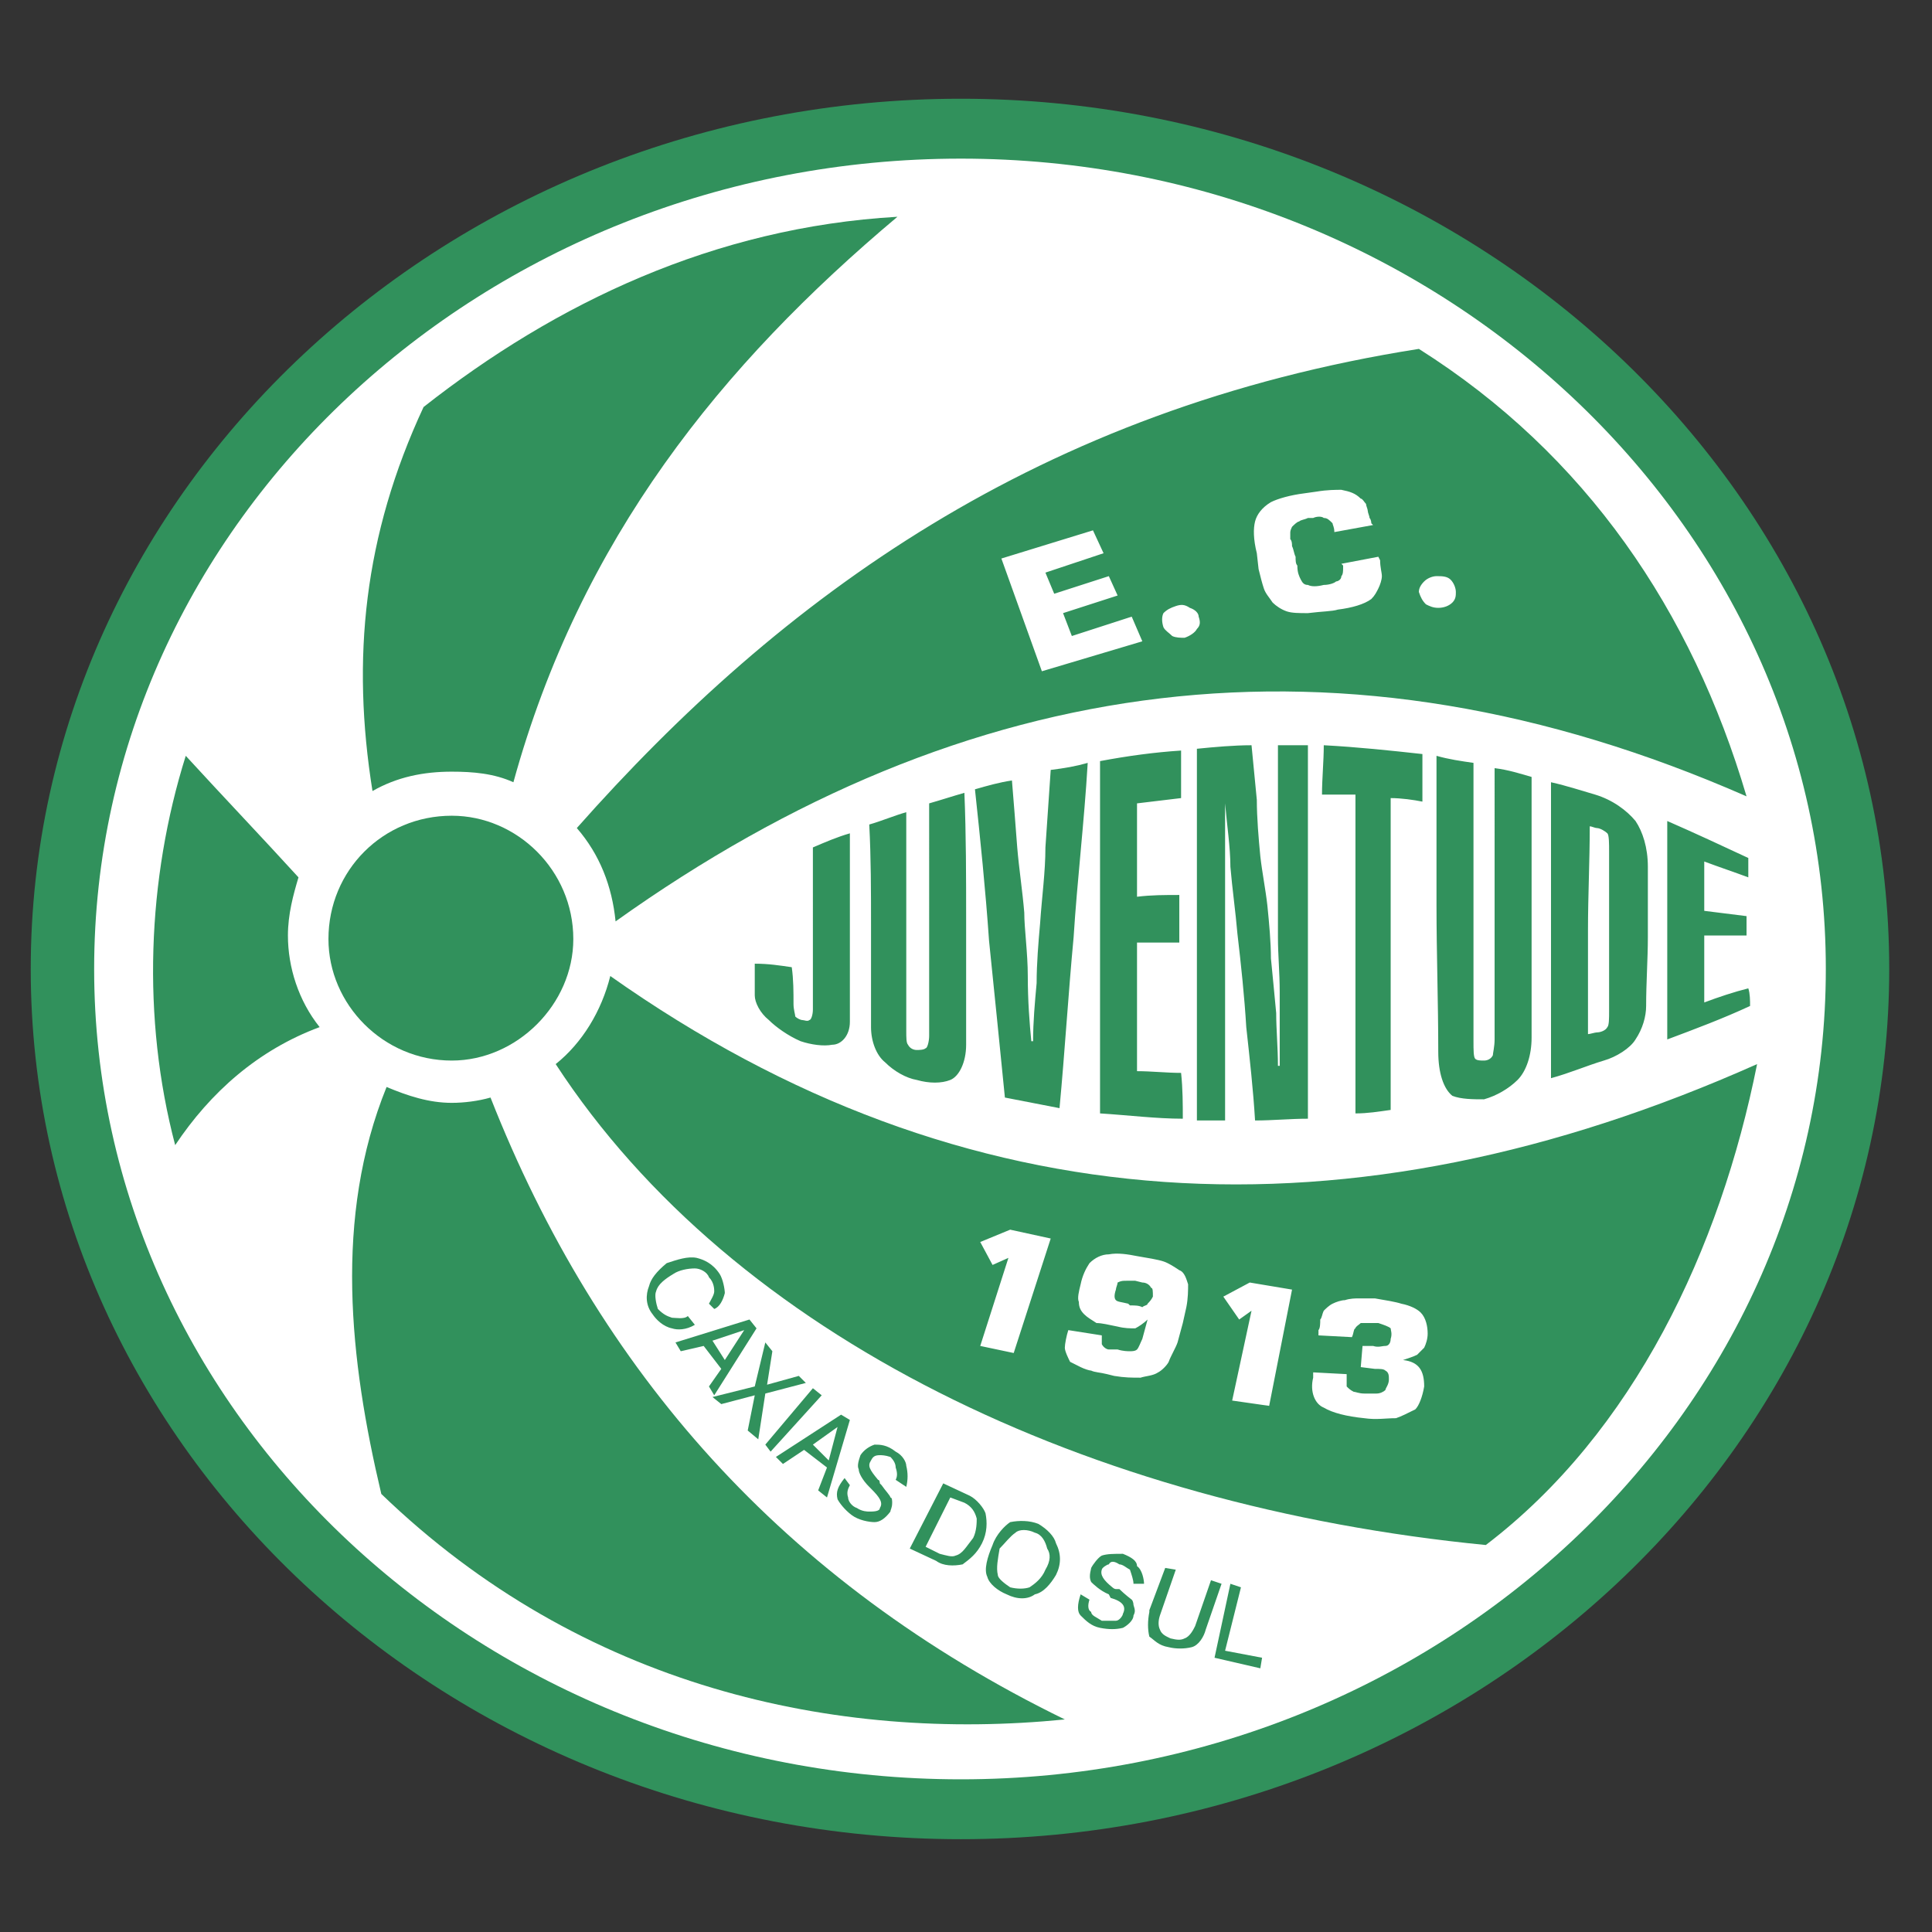 <svg height="258.667" viewBox="0 0 258.667 258.667" width="258.667" xmlns="http://www.w3.org/2000/svg"><rect x="0" y="0" width="258.667" height="258.667" fill="#333333" stroke="none"/><g fill-rule="evenodd" transform="matrix(.133 0 0 -.133 0 258.667)"><path d="m967.258 1845.47c514.262 0 934.552-393.68 934.552-876.032 0-482.325-420.29-876.012-934.552-876.012-516.047 0-936.313 393.687-936.313 876.012 0 482.352 420.266 876.032 936.313 876.032" fill="#31915c"/><path d="m967.258 1785.18c478.812 0 870.722-367.09 870.722-815.742 0-448.653-391.91-815.739-870.722-815.739-480.567 0-872.477 367.086-872.477 815.739 0 448.652 391.91 815.742 872.477 815.742" fill="#fff"/><g fill="#31915c"><path d="m818.301 1091.79c12.41 5.34 24.82 10.66 37.234 14.19 0-31.91 0-63.84 0-93.97 0-33.697 0-65.615 0-95.752 0-14.192-8.851-23.09-17.726-23.09-8.875-1.73-21.286 0-31.918 3.562-12.411 5.336-24.821 14.188-31.918 21.286-8.875 7.097-14.192 17.722-14.192 24.82v31.918c14.192 0 24.824-1.758 37.235-3.535 1.777-12.414 1.777-24.824 1.777-37.239 0-5.335 1.781-10.648 1.781-12.429 1.754-1.754 5.317-3.535 7.094-3.535 1.758 0 5.316-1.758 7.074 0 1.781 0 3.559 5.316 3.559 10.629v81.585zm117.039 44.35c12.41 3.54 23.043 7.07 35.476 10.63 1.754-42.57 1.754-85.11 1.754-127.66 0-42.579 0-83.372 0-125.942 0-17.703-7.093-31.891-15.941-35.453-8.879-3.559-21.289-3.559-33.699 0-10.633 1.781-23.067 8.851-31.918 17.75-8.875 7.07-14.192 21.265-14.192 35.453v102.852c0 33.69 0 67.39-1.781 101.09 12.41 3.53 24.824 8.85 37.258 12.41 0-35.48 0-74.49 0-109.94 0-37.236 0-72.713 0-109.971 0-7.074 0-12.41 1.758-14.191 1.777-3.512 5.312-5.293 8.875-5.293 1.777 0 7.093 0 8.851 1.781 1.778 0 3.559 7.074 3.559 12.41v117.044zm46.109 14.17c12.41 3.56 24.821 7.1 37.231 8.88 1.78-21.29 3.56-44.33 5.32-67.4 1.78-21.26 5.34-44.33 7.09-65.61 0-15.95 3.54-40.77 3.54-63.836 0-24.824 1.78-47.864 3.55-65.614h1.78c0 19.528 1.79 39.008 3.57 58.516 0 19.508 1.78 40.793 3.51 60.304 1.78 26.59 5.34 51.42 5.34 76.24 1.78 26.6 3.56 51.42 5.33 78.03 14.2 1.78 24.83 3.56 37.24 7.09-3.56-60.27-10.63-118.79-14.19-175.56-5.34-56.733-8.85-115.252-14.19-172.018-17.75 3.563-37.23 7.117-54.98 10.68-5.32 53.156-10.64 106.383-15.953 157.804-3.559 51.434-8.871 102.854-14.188 152.494zm209.231-331.607c-26.6 0-54.94 3.559-83.32 5.336v177.311 177.34c28.38 5.32 54.99 8.88 81.59 10.63 0-15.94 0-31.91 0-47.86-14.2-1.78-30.16-3.56-44.36-5.32 0-15.97 0-30.16 0-46.1 0-15.97 0-31.92 0-47.9 14.2 1.79 28.39 1.79 42.57 1.79 0-14.2 0-30.16 0-47.891-14.18 0-28.37 0-42.57 0 0-21.285 0-42.547 0-63.836 0-21.285 0-42.547 0-65.637 14.2 0 30.16-1.734 44.36-1.734 1.73-15.969 1.73-31.937 1.73-46.129zm14.19 372.407c17.75 1.77 37.23 3.55 54.99 3.55 1.77-17.75 3.55-37.25 5.33-54.98 0-17.73 1.78-39.01 3.52-56.74 1.77-15.97 5.34-33.69 7.11-49.67 1.79-17.72 3.57-37.231 3.57-53.176 1.72-17.75 3.5-35.477 5.29-54.981 0-15.972 1.77-35.457 1.77-53.211h1.78v19.536 54.957c0 19.507-1.78 37.234-1.78 54.955v97.54 95.77h30.17c0-62.08 0-124.13 0-187.99 0-62.053 0-125.912 0-187.967-17.76 0-35.51-1.781-53.21-1.781-1.78 30.16-5.34 62.055-8.85 93.996-1.78 30.16-5.34 63.836-8.9 94.002-1.78 21.26-5.29 46.1-7.07 67.37 0 19.5-3.55 42.57-5.34 63.85 0-7.09 0-17.75 0-23.06 0-7.1 0-17.73 0-24.83 0-46.11 0-90.434 0-134.758 0-46.133 0-92.215 0-136.57-8.85 0-19.48 0-28.38 0v187.998zm127.72 3.55c33.67-1.78 67.34-5.34 99.29-8.87 0-15.97 0-31.92 0-47.89-8.86 1.78-21.26 3.56-31.95 3.56 0-51.42 0-104.63 0-156.05 0-53.207 0-106.433 0-157.859-12.41-1.731-23.04-3.512-35.45-3.512v159.59 161.371c-10.63 0-21.26 0-33.68 0 0 15.96 1.79 33.69 1.79 49.66zm171.97-23.06c14.19-1.78 24.82-5.32 37.23-8.85 0-44.36 0-86.91 0-131.23 0-42.579 0-86.903 0-131.235 0-17.75-5.29-33.719-14.13-42.57-8.91-8.852-21.32-15.973-33.73-19.485-10.63 0-23.04 0-31.89 3.512-8.9 7.121-14.2 23.09-14.2 44.356 0 49.64-1.77 99.312-1.77 147.172v150.74c12.41-3.54 24.82-5.32 37.23-7.1 0-46.11 0-93.97 0-141.86 0-46.109 0-92.214 0-138.32 0-8.855 0-15.972 1.78-17.753 1.78-1.735 5.29-1.735 8.85-1.735s7.12 1.735 8.86 5.293c0 1.781 1.77 8.903 1.77 15.973v136.542zm56.77-312.104v148.954 148.96c15.97-3.54 31.94-8.86 44.35-12.41 17.7-5.32 31.89-15.95 40.74-26.61 7.12-10.63 12.42-26.6 12.42-46.1 0-23.04 0-46.11 0-70.94 0-21.256-1.74-46.104-1.74-69.147 0-10.652-3.56-23.062-10.68-33.695-5.29-8.852-19.48-17.75-31.89-21.266-17.75-5.34-33.72-12.41-53.2-17.746zm39.01 253.584c0-35.45-1.78-69.15-1.78-104.63 0-33.696 0-70.93 0-104.602 1.78 0 7.12 1.73 8.85 1.73 3.56 0 8.9 1.781 10.68 5.34 1.73 1.781 1.73 8.879 1.73 15.969v81.563 79.8c0 7.1 0 15.95-1.73 17.73-1.78 1.78-7.12 5.32-10.68 5.32-1.73 0-5.29 1.78-7.07 1.78zm161.39-180.877c-26.6-12.406-54.98-23.062-83.37-33.695v109.942 109.94c28.39-12.41 54.99-24.82 81.59-37.23 0-7.09 0-14.19 0-19.5-14.19 5.31-30.16 10.63-44.35 15.97 0-8.88 0-17.75 0-24.85 0-8.85 0-17.73 0-24.82 14.19-1.78 28.38-3.54 42.57-5.32 0-7.09 0-12.41 0-19.51-14.19 0-28.38 0-42.57 0 0-10.626 0-21.282 0-33.692 0-10.633 0-21.286 0-33.7 14.19 5.34 30.16 10.657 44.35 14.196 1.78-5.317 1.78-12.414 1.78-17.731"/><path d="m454.773 1123.71c65.618 0 122.356-54.96 122.356-124.136 0-65.594-56.738-122.332-122.356-122.332-69.175 0-124.136 56.738-124.136 122.332 0 69.176 54.961 124.136 124.136 124.136"/><path d="m692.387 620.074 7.093-8.847c-8.851-5.34-17.726-5.34-23.042-3.563-8.875 1.781-15.969 8.902-19.504 14.191-7.094 8.899-7.094 19.532-3.559 28.383 1.777 7.075 7.094 14.192 17.727 23.043 10.652 3.559 21.285 7.117 30.16 5.34 7.093-1.781 15.949-5.34 23.039-15.973 3.562-5.335 5.344-15.968 5.344-19.48-1.782-7.121-5.344-14.195-10.657-15.973l-5.316 5.289c1.781 3.563 5.316 8.903 5.316 12.414 0 1.782 0 8.903-5.316 14.196-1.781 5.336-8.875 8.894-14.192 8.894-7.093 0-15.945-1.777-21.285-5.34-8.851-5.335-15.945-10.628-17.726-17.75-1.781-3.511 0-12.414 1.781-17.703 5.313-5.34 8.852-7.121 14.188-8.847 3.539 0 12.414-1.782 15.949 1.726zm24.824-24.816 12.434-19.488 19.507 30.117zm-37.234-1.781 74.488 23.089 7.098-8.902-42.575-67.391-5.316 8.899 12.41 17.703-17.727 23.09-23.062-5.34zm37.234-54.938 42.57 10.633 10.629 44.305 7.098-8.852-5.317-33.676 31.918 8.856 7.094-7.075-40.793-10.679-7.094-46.086-10.628 8.855 7.093 35.453-33.699-8.855zm53.199-47.914 47.891 56.766 8.875-7.118-51.449-56.718zm47.891 0 15.945-15.922 8.875 33.672zm-37.231-12.41 65.614 42.57 8.851-5.34-23.043-78.023-8.875 7.121 8.875 23.043-23.066 17.75-21.262-14.188zm69.149-21.262 5.316-7.117c-1.781-3.516-3.535-7.074-1.781-12.414 0-3.512 3.559-8.852 8.875-10.633 5.316-3.559 10.652-3.559 12.41-3.559 3.563 0 10.656 0 10.656 3.559 3.535 5.34 0 10.633-8.875 19.531l-1.781 1.782c-7.094 7.07-10.629 14.144-10.629 17.703-1.781 3.558 0 8.898 1.781 14.187 3.536 5.344 8.848 8.856 14.164 10.633 5.34 0 12.415 0 21.286-7.07 7.097-3.563 10.656-10.629 10.656-14.192 1.758-7.117 1.758-14.191 0-21.261l-10.656 7.07c1.781 3.562 1.781 7.074 0 12.414 0 3.562-1.778 7.117-5.313 10.629-5.316 1.777-8.879 1.777-10.633 1.777-5.34 0-7.093-1.777-8.875-5.289-3.539-5.34-1.781-8.898 7.098-19.531 1.777 0 1.777-3.559 1.777-3.559l1.754-1.777c3.563-5.293 8.879-10.633 8.879-12.414 1.781 0 1.781-3.512 1.781-5.293 0-5.34-1.781-7.117-1.781-8.899-5.316-7.066-10.633-10.628-15.973-10.628-5.316 0-15.945 1.781-23.042 7.117-7.094 5.293-12.411 12.41-14.192 15.922-1.777 7.121 0 12.461 7.098 21.312zm120.597-24.824-14.187 5.293-24.848-49.641 14.192-7.07c7.093-1.781 12.41-3.563 15.968-1.781 7.094 1.781 10.629 8.851 17.723 17.746 3.563 7.074 3.563 15.926 3.563 19.488-1.778 7.066-5.34 12.406-12.411 15.965zm-54.984-46.129 33.695 65.613 26.606-12.41c7.094-3.562 14.191-12.414 15.945-17.703 1.781-8.898 1.781-19.531-3.535-30.164-5.316-10.625-12.41-15.969-19.508-21.258-8.875-1.781-19.508-1.781-26.597 3.508zm90.438 0c-1.78-10.633-3.54-19.484-1.78-26.602 0-3.515 7.1-8.851 12.41-12.414 7.1-1.777 14.19-1.777 19.51 0 5.34 3.563 12.41 8.899 15.97 17.754 5.33 8.848 5.33 15.973 1.78 21.262-1.78 7.117-5.34 14.191-12.41 15.969-7.12 3.562-15.97 3.562-19.51 0-5.34-3.559-10.65-10.633-15.97-15.969zm-7.098 3.559c3.558 10.632 12.418 19.531 17.728 23.043 8.88 1.781 19.51 1.781 28.41-1.778 8.85-5.293 15.92-12.414 17.7-19.488 5.34-10.625 5.34-21.258 0-31.938-5.3-8.851-12.41-17.703-21.26-19.484-7.12-5.34-17.75-5.34-28.39 0-8.87 3.559-17.723 10.633-19.501 17.707-3.535 7.117 0 19.527 5.313 31.938zm88.658-49.645 8.9-5.34c-1.78-5.293-1.78-10.633 1.73-12.41 0-3.559 5.34-5.289 10.68-8.851h14.19c3.51 0 7.08 5.292 7.08 7.07 3.55 7.117 0 12.41-12.42 15.972l-1.78 3.559c-8.85 3.559-15.97 10.633-17.75 12.414-1.73 3.555-1.73 7.07 0 14.188 1.78 3.562 7.12 10.632 10.68 12.414 5.29 1.781 12.41 1.781 21.27 1.781 8.84-3.563 14.18-7.125 14.18-12.414 5.34-3.559 7.07-14.192 7.07-17.75h-10.62c0 3.558-1.79 8.851-3.57 14.191-3.51 1.778-7.06 5.34-10.63 5.34-5.29 3.508-8.85 3.508-10.63 0-1.78 0-7.07-3.562-7.07-5.34-1.78-5.34 1.78-10.633 10.63-17.754 1.78-1.777 3.56-1.777 3.56-1.777h3.51c5.34-5.293 12.41-10.633 12.41-10.633 1.79-1.781 1.79-5.293 1.79-5.293 1.78-5.34 1.78-7.117 0-10.676 0-5.292-7.08-10.632-10.63-12.414-7.08-1.73-14.2-1.73-23.05 0-8.9 1.782-14.19 7.122-19.53 12.414-3.51 3.559-3.51 10.676 0 21.309zm69.17-15.973 15.98 42.575 10.63-1.778-15.97-46.133c-1.78-5.292-1.78-10.632 0-14.144 1.78-5.34 7.11-7.117 10.63-8.898 7.12-1.782 10.68-1.782 14.19 0 5.34 1.781 8.9 8.898 10.63 12.41l15.97 46.132 10.63-3.558-15.92-46.086c-1.78-7.117-7.12-15.969-14.19-17.75-7.12-1.781-15.97-1.781-23.09 0-10.63 1.781-14.14 7.07-19.49 10.633-1.77 7.117-1.77 15.969 0 24.82zm65.62-47.859 15.97 74.465 10.63-3.563-15.97-63.836 37.23-7.066-1.77-10.633z"/><path d="m516.828 1157.41c-19.508 8.87-40.793 10.65-62.055 10.65-28.382 0-54.984-5.31-79.804-19.51-21.289 132.99-8.879 257.13 51.422 386.58 133.007 104.62 292.597 180.89 477.031 191.52-177.34-148.95-319.199-324.51-386.594-569.24zm102.848-140.08c-3.535 35.45-15.946 67.37-39.016 93.97 205.723 232.32 464.65 422.07 847.66 482.35 168.46-106.39 274.87-264.22 329.85-450.44-407.88 179.13-785.6 125.92-1138.494-125.88zm-60.278-143.646c26.606 21.265 46.114 53.203 54.961 88.66 356.457-251.828 744.781-271.313 1154.441-88.66-37.23-186.211-124.11-370.645-273.09-484.125-398.98 39.011-757.214 209.254-936.312 484.125zm-65.613-33.672c-12.414-3.563-26.601-5.34-39.012-5.34-23.066 0-44.355 7.07-65.613 15.973-53.207-131.231-37.258-274.875-5.316-409.661 202.16-195.066 457.5-250.05 688.066-227.007-283.746 138.351-469.961 351.164-578.125 626.035zm-172.023 70.906c-21.285 26.602-31.918 60.301-31.918 92.212 0 21.29 5.32 40.8 10.633 58.53-37.231 40.79-74.465 79.8-113.481 122.35-39.012-124.13-44.328-264.213-10.652-391.912 35.476 53.207 83.363 95.777 145.418 118.82zm730.618 457.522 58.54 19.51-10.68 23.04-92.19-28.36 40.77-113.5 101.11 30.16-10.68 24.82-60.27-19.5-8.85 23.04 54.93 17.73-8.85 19.5-54.98-17.72zm131.23-33.69c-5.34-1.79-8.86-3.54-12.41-7.1-1.78-3.54-1.78-8.85 0-14.19 1.78-3.54 5.29-5.32 8.85-8.85 3.56-1.78 8.9-1.78 12.41-1.78 5.34 1.78 10.63 5.31 12.41 8.87 3.56 3.54 3.56 7.1 1.78 12.41 0 3.54-3.56 7.1-8.85 8.85-5.34 3.56-8.85 3.56-14.19 1.79zm166.68 42.57 1.78-1.78s0 0 0-1.78c0-3.54 0-7.1-1.78-8.88 0-3.53-3.56-5.31-5.29-5.31-1.78-1.76-7.12-3.54-12.41-3.54-7.12-1.78-12.46-1.78-15.97 0-3.56 0-5.34 1.78-7.12 5.32-1.78 3.53-3.52 7.09-3.52 14.19-1.77 1.78-1.77 5.32-1.77 8.87-1.78 3.54-1.78 7.07-3.57 10.64 0 1.77 0 5.31-1.78 7.09v7.09c0 1.76 1.78 5.32 1.78 5.32 1.79 1.78 5.34 5.32 7.08 5.32 1.78 1.77 5.34 1.77 8.9 3.56h5.29c3.56 1.75 8.89 1.75 10.68 0 3.51 0 5.29-1.79 8.85-5.34 0-1.76 1.78-3.54 1.78-8.86l39.01 7.1-1.78 1.76s0 3.55-1.77 5.34c0 1.75-1.79 5.31-1.79 7.07 0 1.78-1.78 5.34-1.78 7.09-1.78 1.79-3.51 5.32-5.29 5.32-5.34 5.34-10.68 7.09-19.53 8.88-5.29 0-14.19 0-24.82-1.79l-12.41-1.75c-14.2-1.78-26.61-5.34-33.67-8.87-8.91-5.33-14.2-12.42-15.98-19.51-1.78-7.1-1.78-17.73 1.78-31.92l1.78-15.97c1.74-7.1 3.51-14.17 5.3-19.51 1.78-5.31 5.34-8.85 8.84-14.17 3.57-3.55 8.91-7.09 14.2-8.87 5.33-1.78 12.41-1.78 21.31-1.78 14.18 1.78 24.82 1.78 30.11 3.56 14.19 1.75 26.6 5.31 33.72 10.63 3.56 3.54 5.3 7.1 7.07 10.63 1.78 3.56 3.56 8.88 3.56 12.41 0 3.56-1.78 8.88-1.78 15.98l-1.78 3.55zm95.78-12.44c-3.56 0-8.9-1.75-12.41-5.31-3.57-3.54-5.34-7.1-5.34-10.63 1.77-5.32 3.56-8.88 7.11-12.42 3.52-1.77 7.08-3.56 12.41-3.56 5.3 0 10.64 1.79 14.2 5.34 3.51 3.54 3.51 7.08 3.51 10.64 0 3.53-1.78 8.87-5.29 12.41-3.56 3.53-8.9 3.53-14.19 3.53"/></g><path d="m1369.82 568.656 1.78 21.309h10.63c5.29-1.781 8.85 0 12.41 0 3.51 0 5.29 3.512 5.29 7.07 1.78 5.34 0 8.852 0 10.629-1.78 1.781-7.07 3.563-12.41 5.344h-5.29c-5.34 0-10.63 0-12.41 0-1.78-1.781-5.34-3.563-5.34-5.344-1.78 0-1.78-5.289-3.56-8.851l-33.67 1.781v5.293c1.78 1.777 1.78 7.121 1.78 10.679 1.77 1.782 1.77 5.289 3.56 8.852 1.73 1.777 5.29 5.336 8.85 7.066 3.56 1.782 8.85 3.563 12.41 3.563 5.29 1.781 10.63 1.781 14.19 1.781h15.97c10.63-1.781 21.26-3.562 26.61-5.344 8.84-1.73 15.92-5.289 19.47-8.847 5.34-5.289 7.08-14.192 7.08-21.262 0-5.34-1.74-10.633-3.51-14.191-1.78-1.782-5.34-5.34-7.12-7.121-3.52-1.782-8.86-3.512-14.19-5.293 15.97-1.778 21.31-10.629 21.31-26.598-1.78-10.633-5.34-19.531-8.91-23.043-7.07-3.559-14.13-7.121-19.48-8.902-10.63 0-19.52-1.782-31.94 0-17.7 1.781-31.89 5.343-40.74 10.632-8.9 3.559-14.19 15.969-10.68 30.164v1.782 3.558l33.72-1.781s0-1.777 0-3.559c0-3.562 0-7.074 0-8.851 1.78-1.781 3.51-3.563 7.07-5.344 1.78 0 5.34-1.777 10.63-1.777h12.42c3.55 0 7.11 1.777 8.89 3.558 0 1.782 3.51 5.34 3.51 10.633 0 3.563 0 7.121-3.51 8.899-1.78 1.734-5.34 1.734-10.63 1.734zm-69.18 78.024-23.03-117.039-37.24 5.339 19.49 90.438-12.42-8.852-15.97 23.039 26.6 14.196zm-177.31 0c-1.78-5.293-1.78-8.852 0-10.633 1.73-1.781 5.29-1.781 12.41-3.563l1.73-1.73c5.35 0 8.9 0 12.46-1.781 1.73 1.781 5.3 1.781 5.3 3.511 1.77 1.782 3.56 3.563 5.34 7.121 0 5.293 0 8.856-1.78 8.856-1.79 3.559-5.34 5.34-8.86 5.34l-7.11 1.777c-5.35 0-7.08 0-8.86 0-3.55 0-5.34 0-8.9-1.777 0-1.781-1.73-5.34-1.73-7.121zm-47.91-40.793 33.72-5.293c0-3.559 0-7.117 0-8.852 1.78-3.558 5.29-5.34 7.07-5.34h8.85c5.35-1.777 10.68-1.777 12.41-1.777 1.78 0 5.35 0 7.12 1.777 1.78 1.782 3.56 7.075 5.34 10.633l5.3 19.531c-3.57-3.558-8.86-7.121-12.41-8.902-5.35 0-10.64 0-17.76 1.781-8.85 1.782-15.92 3.563-21.26 3.563-5.34 3.558-8.85 5.34-12.41 8.847-3.56 3.563-5.34 7.118-5.34 12.411-1.73 3.562 0 10.632 1.78 17.754 1.78 8.847 5.34 15.968 8.9 21.261 5.29 5.34 12.41 8.899 19.48 8.899 8.85 1.734 19.53 0 28.38-1.782 10.64-1.777 21.27-3.558 26.61-5.339 5.29-1.778 10.62-5.289 15.96-8.848 5.3-1.781 7.08-8.898 8.86-14.191 0-5.34 0-14.192-1.78-23.047l-3.56-15.965-5.29-19.531c-1.78-5.293-7.12-14.196-8.9-19.485-1.74-3.558-7.07-8.851-10.63-10.629-5.29-3.558-12.41-3.558-17.71-5.34-8.9 0-15.97 0-26.6 1.782l-7.12 1.777c-7.07 1.781-12.41 1.781-15.97 3.559-1.73 0-7.07 1.734-10.63 3.515-3.51 1.778-7.07 3.555-10.63 5.336-1.78 3.559-5.29 10.633-5.29 14.192 0 3.558 1.73 12.41 3.51 17.703zm-17.71 92.215-37.25-115.258-33.694 7.121 28.374 88.656-15.968-7.121-12.406 23.09 30.134 12.414z" fill="#fff"/></g></svg>